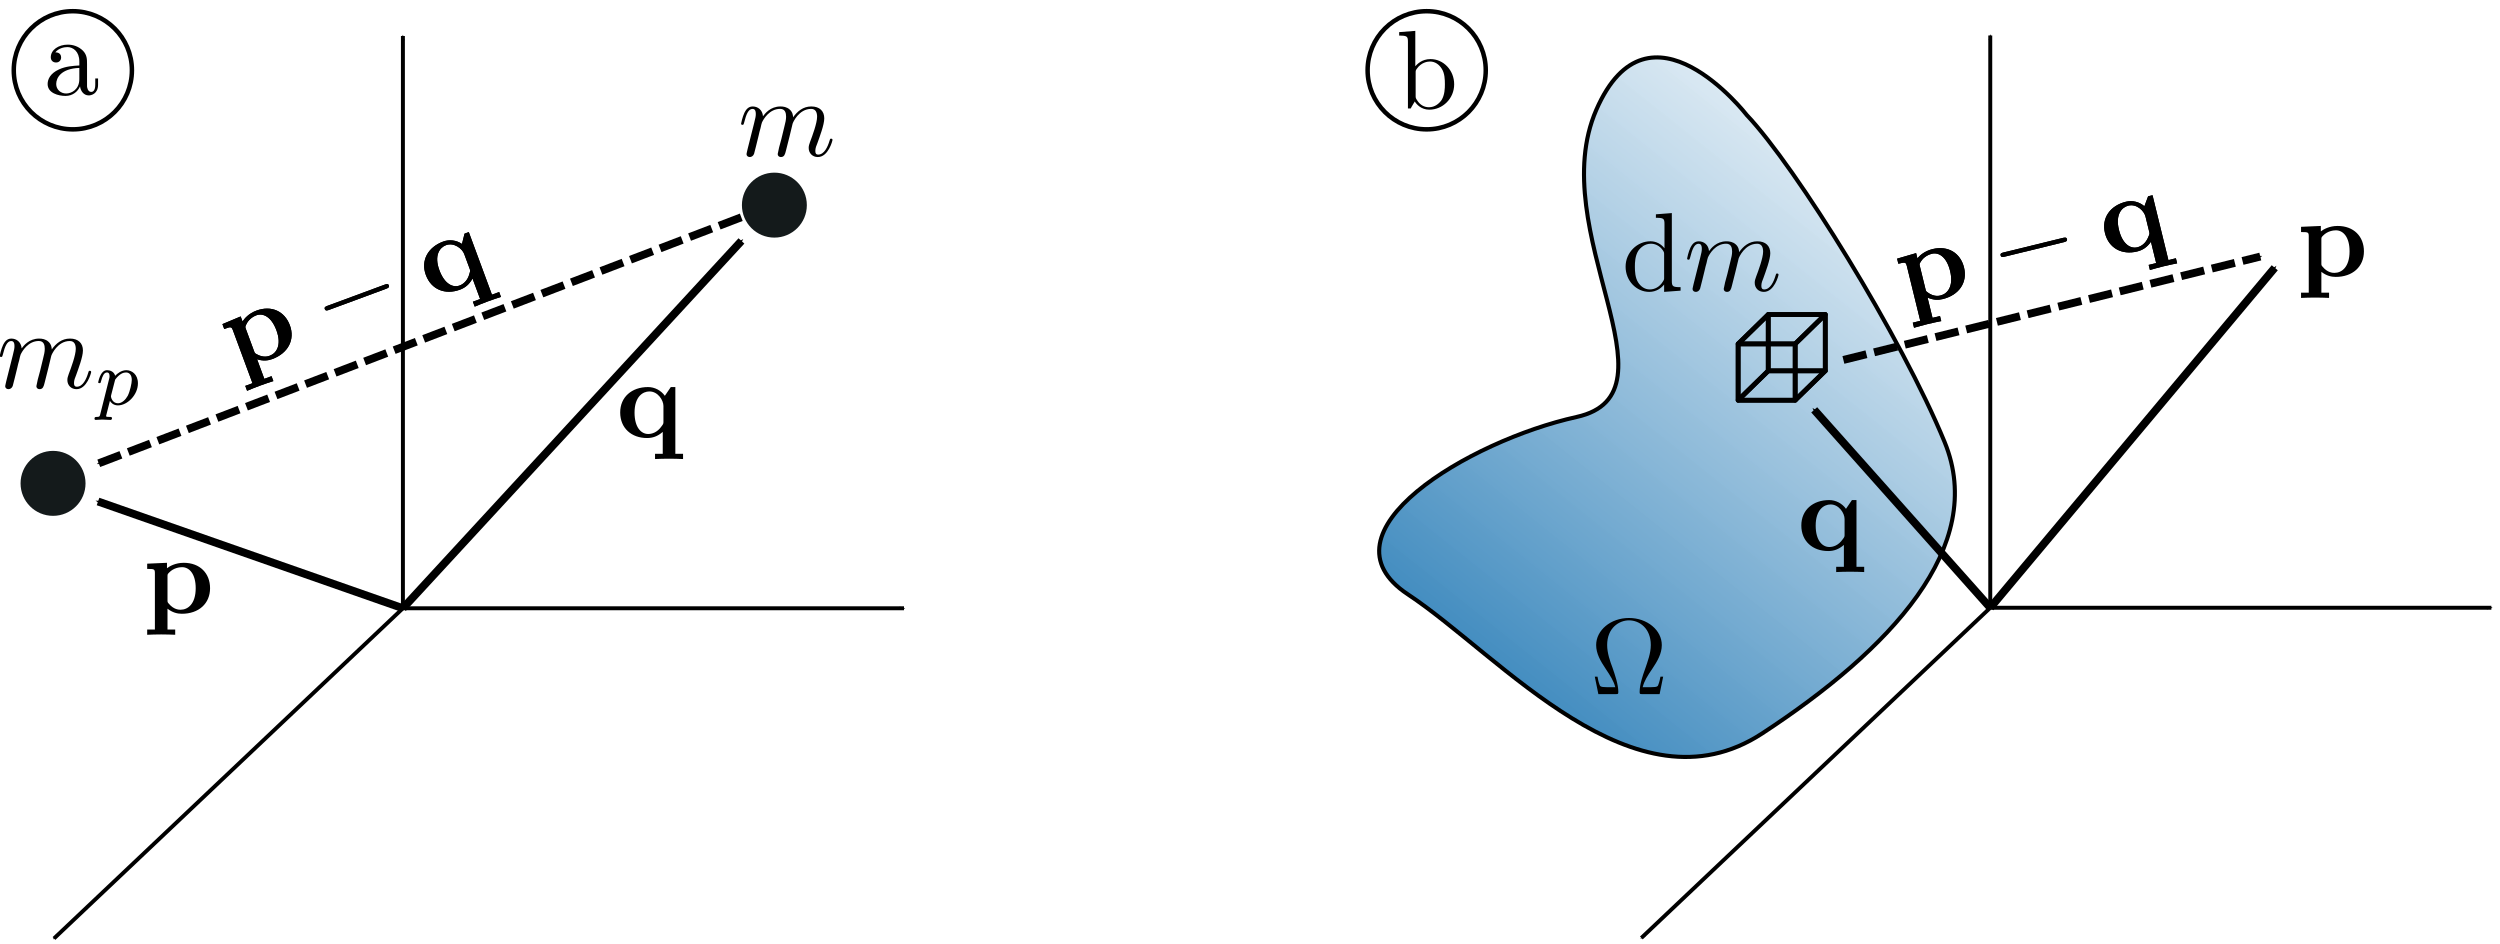 <?xml version="1.0" encoding="UTF-8" standalone="no"?>
<!-- Created with Inkscape (http://www.inkscape.org/) -->

<svg
   inkscape:version="1.1 (c4e8f9ed74, 2021-05-24)"
   sodipodi:docname="gravity-potentials.svg"
   id="svg5"
   version="1.1"
   viewBox="0 0 169.164 63.883"
   height="2.515in"
   width="6.66in"
   xmlns:inkscape="http://www.inkscape.org/namespaces/inkscape"
   xmlns:sodipodi="http://sodipodi.sourceforge.net/DTD/sodipodi-0.dtd"
   xmlns:xlink="http://www.w3.org/1999/xlink"
   xmlns="http://www.w3.org/2000/svg"
   xmlns:svg="http://www.w3.org/2000/svg">
  <sodipodi:namedview
     id="namedview7"
     pagecolor="#ffffff"
     bordercolor="#666666"
     borderopacity="1.0"
     inkscape:pageshadow="2"
     inkscape:pageopacity="0.0"
     inkscape:pagecheckerboard="0"
     inkscape:document-units="in"
     showgrid="false"
     inkscape:snap-bbox="true"
     inkscape:snap-bbox-midpoints="false"
     inkscape:snap-object-midpoints="true"
     inkscape:snap-global="false"
     inkscape:zoom="0.99999999"
     inkscape:cx="229.5"
     inkscape:cy="106"
     inkscape:window-width="1366"
     inkscape:window-height="715"
     inkscape:window-x="0"
     inkscape:window-y="25"
     inkscape:window-maximized="1"
     inkscape:current-layer="g11135"
     units="in"
     width="6.66in" />
  <defs
     id="defs2">
    <marker
       style="overflow:visible"
       id="marker2028"
       refX="0"
       refY="0"
       orient="auto"
       inkscape:stockid="Arrow1Mend"
       inkscape:isstock="true">
      <path
         transform="matrix(-0.4,0,0,-0.4,-4,0)"
         style="fill:context-stroke;fill-rule:evenodd;stroke:context-stroke;stroke-width:1pt"
         d="M 0,0 5,-5 -12.5,0 5,5 Z"
         id="path2026" />
    </marker>
    <marker
       style="overflow:visible"
       id="Arrow1Mend"
       refX="0"
       refY="0"
       orient="auto"
       inkscape:stockid="Arrow1Mend"
       inkscape:isstock="true">
      <path
         transform="matrix(-0.4,0,0,-0.4,-4,0)"
         style="fill:context-stroke;fill-rule:evenodd;stroke:context-stroke;stroke-width:1pt"
         d="M 0,0 5,-5 -12.5,0 5,5 Z"
         id="path1767" />
    </marker>
    <g
       id="g3466">
      <symbol
         overflow="visible"
         id="symbol1551">
        <path
           style="stroke:none"
           d=""
           id="path8846" />
      </symbol>
      <symbol
         overflow="visible"
         id="symbol7307">
        <path
           style="stroke:none"
           d="m 0.875,-0.594 c -0.031,0.156 -0.094,0.391 -0.094,0.438 0,0.172 0.141,0.266 0.297,0.266 0.125,0 0.297,-0.078 0.375,-0.281 0,-0.016 0.125,-0.484 0.188,-0.734 l 0.219,-0.891 C 1.906,-2.031 1.969,-2.25 2.031,-2.469 c 0.031,-0.172 0.109,-0.469 0.125,-0.5 0.141,-0.312 0.672,-1.219 1.625,-1.219 0.453,0 0.531,0.375 0.531,0.703 0,0.25 -0.062,0.531 -0.141,0.828 L 3.891,-1.5 3.688,-0.75 c -0.031,0.203 -0.125,0.547 -0.125,0.594 0,0.172 0.141,0.266 0.281,0.266 0.312,0 0.375,-0.25 0.453,-0.562 0.141,-0.562 0.516,-2.016 0.594,-2.406 0.031,-0.125 0.562,-1.328 1.656,-1.328 0.422,0 0.531,0.344 0.531,0.703 0,0.562 -0.422,1.703 -0.625,2.234 -0.078,0.234 -0.125,0.344 -0.125,0.547 0,0.469 0.344,0.812 0.812,0.812 0.938,0 1.312,-1.453 1.312,-1.531 0,-0.109 -0.094,-0.109 -0.125,-0.109 -0.094,0 -0.094,0.031 -0.141,0.188 -0.156,0.531 -0.469,1.234 -1.016,1.234 -0.172,0 -0.25,-0.094 -0.25,-0.328 0,-0.25 0.094,-0.484 0.188,-0.703 0.188,-0.531 0.609,-1.625 0.609,-2.203 0,-0.641 -0.406,-1.062 -1.156,-1.062 -0.734,0 -1.25,0.438 -1.625,0.969 0,-0.125 -0.031,-0.469 -0.312,-0.703 -0.25,-0.219 -0.562,-0.266 -0.812,-0.266 -0.906,0 -1.391,0.641 -1.562,0.875 -0.047,-0.578 -0.469,-0.875 -0.922,-0.875 -0.453,0 -0.641,0.391 -0.734,0.562 -0.172,0.359 -0.297,0.938 -0.297,0.969 0,0.109 0.094,0.109 0.109,0.109 0.109,0 0.109,-0.016 0.172,-0.234 0.172,-0.703 0.375,-1.188 0.734,-1.188 0.156,0 0.297,0.078 0.297,0.453 0,0.219 -0.031,0.328 -0.156,0.844 z m 0,0"
           id="path3050" />
      </symbol>
      <symbol
         overflow="visible"
         id="symbol7403">
        <path
           style="stroke:none"
           d=""
           id="path8989" />
      </symbol>
      <symbol
         overflow="visible"
         id="symbol8403">
        <path
           style="stroke:none"
           d="m 0.516,0.844 c -0.047,0.203 -0.062,0.25 -0.328,0.25 -0.094,0 -0.188,0 -0.188,0.156 0,0.078 0.062,0.109 0.094,0.109 0.172,0 0.406,-0.031 0.594,-0.031 0.234,0 0.5,0.031 0.734,0.031 0.062,0 0.141,-0.031 0.141,-0.156 0,-0.109 -0.094,-0.109 -0.188,-0.109 -0.156,0 -0.344,0 -0.344,-0.078 0,-0.031 0.062,-0.219 0.078,-0.312 0.094,-0.375 0.188,-0.75 0.266,-1.047 0.078,0.141 0.297,0.406 0.719,0.406 0.844,0 1.781,-0.938 1.781,-1.969 0,-0.812 -0.562,-1.172 -1.031,-1.172 -0.438,0 -0.812,0.297 -1,0.5 -0.109,-0.406 -0.5,-0.5 -0.719,-0.5 -0.266,0 -0.438,0.188 -0.547,0.375 -0.141,0.234 -0.25,0.656 -0.25,0.703 0,0.078 0.094,0.078 0.125,0.078 0.094,0 0.094,-0.016 0.141,-0.203 0.109,-0.406 0.25,-0.75 0.516,-0.75 0.188,0 0.234,0.156 0.234,0.344 0,0.078 -0.016,0.156 -0.031,0.203 z M 1.844,-2.234 C 2.25,-2.781 2.594,-2.875 2.812,-2.875 c 0.281,0 0.516,0.203 0.516,0.672 0,0.281 -0.156,1 -0.359,1.406 -0.188,0.344 -0.516,0.672 -0.875,0.672 -0.5,0 -0.625,-0.531 -0.625,-0.609 0,-0.031 0.016,-0.078 0.016,-0.109 z m 0,0"
           id="path5018" />
      </symbol>
    </g>
    <g
       id="g7306">
      <symbol
         overflow="visible"
         id="symbol4748">
        <path
           style="stroke:none"
           d=""
           id="path6200" />
      </symbol>
      <symbol
         overflow="visible"
         id="symbol6086">
        <path
           style="stroke:none"
           d="m 2.188,-3.281 c 0,-0.188 0.016,-0.203 0.156,-0.344 0.391,-0.406 0.922,-0.469 1.141,-0.469 0.656,0 1.219,0.609 1.219,1.875 0,1.406 -0.703,1.922 -1.344,1.922 -0.141,0 -0.609,0 -1.062,-0.547 C 2.188,-0.969 2.188,-0.984 2.188,-1.172 Z m 0,2.891 c 0.438,0.344 0.875,0.453 1.281,0.453 1.5,0 2.516,-0.906 2.516,-2.281 0,-1.328 -0.906,-2.266 -2.344,-2.266 -0.75,0 -1.281,0.312 -1.5,0.484 V -4.484 L 0.375,-4.406 v 0.469 c 0.609,0 0.688,0 0.688,0.375 V 1.469 H 0.375 V 1.938 C 0.641,1.922 1.25,1.906 1.625,1.906 c 0.391,0 0.984,0.016 1.25,0.031 V 1.469 H 2.188 Z m 0,0"
           id="path5382" />
      </symbol>
    </g>
    <g
       id="g8698">
      <symbol
         overflow="visible"
         id="symbol764">
        <path
           style="stroke:none"
           d=""
           id="path3987" />
      </symbol>
      <symbol
         overflow="visible"
         id="symbol2597">
        <path
           style="stroke:none"
           d="m 4.234,-1.422 c 0,0.188 0,0.219 -0.156,0.422 -0.406,0.594 -0.906,0.703 -1.203,0.703 -0.625,0 -1.219,-0.578 -1.219,-1.906 0,-1.422 0.734,-1.891 1.328,-1.891 0.766,0 1.25,0.797 1.25,1.297 z m 0.125,-2.281 c -0.344,-0.484 -0.906,-0.781 -1.5,-0.781 -1.453,0 -2.484,0.891 -2.484,2.266 0,1.406 1.016,2.281 2.391,2.281 0.5,0 0.938,-0.141 1.406,-0.547 V 1.469 h -0.688 V 1.938 c 0.281,-0.016 0.875,-0.031 1.25,-0.031 0.391,0 0.984,0.016 1.25,0.031 V 1.469 h -0.688 v -5.953 h -0.406 z m 0,0"
           id="path3128" />
      </symbol>
    </g>
    <g
       id="g2767">
      <symbol
         overflow="visible"
         id="symbol2756">
        <path
           style="stroke:none"
           d=""
           id="path2483" />
      </symbol>
      <symbol
         overflow="visible"
         id="symbol5714">
        <path
           style="stroke:none"
           d="m 2.031,-3.359 v -1.125 L 0.375,-4.406 v 0.469 c 0.609,0 0.688,0 0.688,0.391 V -0.469 H 0.375 V 0 c 0.344,-0.016 0.797,-0.031 1.25,-0.031 0.375,0 1.016,0 1.375,0.031 V -0.469 H 2.141 v -1.75 c 0,-0.688 0.234,-1.906 1.234,-1.906 0,0.016 -0.188,0.172 -0.188,0.453 0,0.406 0.328,0.609 0.609,0.609 0.297,0 0.609,-0.203 0.609,-0.609 0,-0.531 -0.531,-0.812 -1.062,-0.812 -0.688,0 -1.094,0.5 -1.312,1.125 z m 0,0"
           id="path7689" />
      </symbol>
    </g>
    <marker
       style="overflow:visible"
       id="Arrow1Mend-7"
       refX="0"
       refY="0"
       orient="auto"
       inkscape:stockid="Arrow1Mend"
       inkscape:isstock="true">
      <path
         transform="matrix(-0.4,0,0,-0.4,-4,0)"
         style="fill:context-stroke;fill-rule:evenodd;stroke:context-stroke;stroke-width:1pt"
         d="M 0,0 5,-5 -12.5,0 5,5 Z"
         id="path1767-5" />
    </marker>
    <marker
       style="overflow:visible"
       id="marker2028-3"
       refX="0"
       refY="0"
       orient="auto"
       inkscape:stockid="Arrow1Mend"
       inkscape:isstock="true">
      <path
         transform="matrix(-0.4,0,0,-0.4,-4,0)"
         style="fill:context-stroke;fill-rule:evenodd;stroke:context-stroke;stroke-width:1pt"
         d="M 0,0 5,-5 -12.5,0 5,5 Z"
         id="path2026-5" />
    </marker>
    <linearGradient
       inkscape:collect="always"
       xlink:href="#linearGradient2556-2"
       id="linearGradient2558-6"
       x1="109.739"
       y1="109.552"
       x2="130.444"
       y2="83.613"
       gradientUnits="userSpaceOnUse"
       gradientTransform="matrix(1.191,0,0,1.191,-5.292,-87.506)" />
    <linearGradient
       inkscape:collect="always"
       id="linearGradient2556-2">
      <stop
         style="stop-color:#1f77b4;stop-opacity:1;"
         offset="0"
         id="stop2552-9" />
      <stop
         style="stop-color:#ffffff;stop-opacity:0.904"
         offset="1"
         id="stop2554-1" />
    </linearGradient>
    <g
       id="g2328">
      <symbol
         overflow="visible"
         id="symbol4864">
        <path
           style="stroke:none"
           d=""
           id="path710" />
      </symbol>
      <symbol
         overflow="visible"
         id="symbol2187">
        <path
           style="stroke:none"
           d="m 3.781,-0.547 v 0.656 L 5.25,0 v -0.312 c -0.688,0 -0.781,-0.062 -0.781,-0.562 V -6.922 L 3.047,-6.812 V -6.5 c 0.688,0 0.766,0.062 0.766,0.562 v 2.156 c -0.281,-0.359 -0.719,-0.625 -1.25,-0.625 -1.172,0 -2.219,0.984 -2.219,2.266 0,1.266 0.969,2.25 2.109,2.25 0.641,0 1.078,-0.344 1.328,-0.656 z m 0,-2.672 v 2.047 c 0,0.172 0,0.188 -0.109,0.359 C 3.375,-0.328 2.938,-0.109 2.5,-0.109 2.047,-0.109 1.688,-0.375 1.453,-0.75 1.203,-1.156 1.172,-1.719 1.172,-2.141 1.172,-2.5 1.188,-3.094 1.469,-3.547 1.688,-3.859 2.062,-4.188 2.609,-4.188 c 0.344,0 0.766,0.156 1.062,0.594 0.109,0.172 0.109,0.188 0.109,0.375 z m 0,0"
           id="path2456" />
      </symbol>
      <symbol
         overflow="visible"
         id="symbol9726">
        <path
           style="stroke:none"
           d=""
           id="path1990" />
      </symbol>
      <symbol
         overflow="visible"
         id="symbol8875">
        <path
           style="stroke:none"
           d="m 0.875,-0.594 c -0.031,0.156 -0.094,0.391 -0.094,0.438 0,0.172 0.141,0.266 0.297,0.266 0.125,0 0.297,-0.078 0.375,-0.281 0,-0.016 0.125,-0.484 0.188,-0.734 l 0.219,-0.891 C 1.906,-2.031 1.969,-2.25 2.031,-2.469 c 0.031,-0.172 0.109,-0.469 0.125,-0.5 0.141,-0.312 0.672,-1.219 1.625,-1.219 0.453,0 0.531,0.375 0.531,0.703 0,0.25 -0.062,0.531 -0.141,0.828 L 3.891,-1.5 3.688,-0.75 c -0.031,0.203 -0.125,0.547 -0.125,0.594 0,0.172 0.141,0.266 0.281,0.266 0.312,0 0.375,-0.25 0.453,-0.562 0.141,-0.562 0.516,-2.016 0.594,-2.406 0.031,-0.125 0.562,-1.328 1.656,-1.328 0.422,0 0.531,0.344 0.531,0.703 0,0.562 -0.422,1.703 -0.625,2.234 -0.078,0.234 -0.125,0.344 -0.125,0.547 0,0.469 0.344,0.812 0.812,0.812 0.938,0 1.312,-1.453 1.312,-1.531 0,-0.109 -0.094,-0.109 -0.125,-0.109 -0.094,0 -0.094,0.031 -0.141,0.188 -0.156,0.531 -0.469,1.234 -1.016,1.234 -0.172,0 -0.25,-0.094 -0.25,-0.328 0,-0.25 0.094,-0.484 0.188,-0.703 0.188,-0.531 0.609,-1.625 0.609,-2.203 0,-0.641 -0.406,-1.062 -1.156,-1.062 -0.734,0 -1.25,0.438 -1.625,0.969 0,-0.125 -0.031,-0.469 -0.312,-0.703 -0.25,-0.219 -0.562,-0.266 -0.812,-0.266 -0.906,0 -1.391,0.641 -1.562,0.875 -0.047,-0.578 -0.469,-0.875 -0.922,-0.875 -0.453,0 -0.641,0.391 -0.734,0.562 -0.172,0.359 -0.297,0.938 -0.297,0.969 0,0.109 0.094,0.109 0.109,0.109 0.109,0 0.109,-0.016 0.172,-0.234 0.172,-0.703 0.375,-1.188 0.734,-1.188 0.156,0 0.297,0.078 0.297,0.453 0,0.219 -0.031,0.328 -0.156,0.844 z m 0,0"
           id="path4940" />
      </symbol>
    </g>
    <g
       id="g3524">
      <symbol
         overflow="visible"
         id="symbol754">
        <path
           style="stroke:none"
           d=""
           id="path5776" />
      </symbol>
      <symbol
         overflow="visible"
         id="symbol6569">
        <path
           style="stroke:none"
           d="m 5.516,-6.781 h -5.188 v 0.312 H 0.562 c 0.766,0 0.797,0.109 0.797,0.469 v 5.219 c 0,0.359 -0.031,0.469 -0.797,0.469 H 0.328 V 0 c 0.344,-0.031 1.125,-0.031 1.516,-0.031 0.406,0 1.312,0 1.672,0.031 V -0.312 H 3.188 C 2.25,-0.312 2.25,-0.438 2.25,-0.781 v -5.297 c 0,-0.328 0.016,-0.391 0.484,-0.391 h 1.031 c 1.422,0 1.625,0.594 1.781,1.938 h 0.25 z m 0,0"
           id="path4953" />
      </symbol>
    </g>
    <g
       id="g5896">
      <symbol
         overflow="visible"
         id="symbol9034">
        <path
           style="stroke:none"
           d=""
           id="path602" />
      </symbol>
      <symbol
         overflow="visible"
         id="symbol174">
        <path
           style="stroke:none"
           d="m 3.312,-0.75 c 0.047,0.391 0.312,0.812 0.781,0.812 0.219,0 0.828,-0.141 0.828,-0.953 v -0.562 h -0.25 v 0.562 c 0,0.578 -0.25,0.641 -0.359,0.641 -0.328,0 -0.375,-0.453 -0.375,-0.5 v -1.984 c 0,-0.422 0,-0.812 -0.359,-1.188 C 3.188,-4.312 2.688,-4.469 2.219,-4.469 c -0.828,0 -1.516,0.469 -1.516,1.125 0,0.297 0.203,0.469 0.469,0.469 0.281,0 0.453,-0.203 0.453,-0.453 0,-0.125 -0.047,-0.453 -0.516,-0.453 C 1.391,-4.141 1.875,-4.25 2.188,-4.25 c 0.5,0 1.062,0.391 1.062,1.281 v 0.359 c -0.516,0.031 -1.203,0.062 -1.828,0.359 -0.75,0.344 -1,0.859 -1,1.297 0,0.812 0.969,1.062 1.594,1.062 0.656,0 1.109,-0.406 1.297,-0.859 z M 3.25,-2.391 v 1 c 0,0.938 -0.719,1.281 -1.172,1.281 -0.484,0 -0.891,-0.344 -0.891,-0.844 0,-0.547 0.422,-1.375 2.062,-1.438 z m 0,0"
           id="path1423" />
      </symbol>
    </g>
    <g
       id="g1191">
      <symbol
         overflow="visible"
         id="symbol883">
        <path
           style="stroke:none"
           d=""
           id="path6891" />
      </symbol>
      <symbol
         overflow="visible"
         id="symbol8936">
        <path
           style="stroke:none"
           d="m 1.719,-3.766 v -3.156 L 0.281,-6.812 V -6.5 c 0.703,0 0.781,0.062 0.781,0.562 V 0 h 0.25 c 0,-0.016 0.078,-0.156 0.359,-0.625 0.141,0.234 0.562,0.734 1.297,0.734 1.188,0 2.219,-0.984 2.219,-2.266 0,-1.266 -0.969,-2.25 -2.109,-2.25 -0.781,0 -1.203,0.469 -1.359,0.641 z m 0.031,2.625 V -3.188 c 0,-0.188 0,-0.203 0.109,-0.359 C 2.25,-4.109 2.797,-4.188 3.031,-4.188 c 0.453,0 0.812,0.266 1.047,0.641 0.266,0.406 0.281,0.969 0.281,1.391 0,0.359 -0.016,0.953 -0.297,1.406 -0.219,0.312 -0.594,0.641 -1.125,0.641 -0.453,0 -0.812,-0.234 -1.047,-0.609 C 1.75,-0.922 1.75,-0.953 1.75,-1.141 Z m 0,0"
           id="path7489" />
      </symbol>
    </g>
    <g
       id="g2693">
      <symbol
         overflow="visible"
         id="symbol8893">
        <path
           style="stroke:none"
           d=""
           id="path5903" />
      </symbol>
      <symbol
         overflow="visible"
         id="symbol4129">
        <path
           style="stroke:none"
           d="m 1.719,-3.766 v -3.156 L 0.281,-6.812 V -6.5 c 0.703,0 0.781,0.062 0.781,0.562 V 0 h 0.25 c 0,-0.016 0.078,-0.156 0.359,-0.625 0.141,0.234 0.562,0.734 1.297,0.734 1.188,0 2.219,-0.984 2.219,-2.266 0,-1.266 -0.969,-2.25 -2.109,-2.25 -0.781,0 -1.203,0.469 -1.359,0.641 z m 0.031,2.625 V -3.188 c 0,-0.188 0,-0.203 0.109,-0.359 C 2.25,-4.109 2.797,-4.188 3.031,-4.188 c 0.453,0 0.812,0.266 1.047,0.641 0.266,0.406 0.281,0.969 0.281,1.391 0,0.359 -0.016,0.953 -0.297,1.406 -0.219,0.312 -0.594,0.641 -1.125,0.641 -0.453,0 -0.812,-0.234 -1.047,-0.609 C 1.75,-0.922 1.75,-0.953 1.75,-1.141 Z m 0,0"
           id="path8053" />
      </symbol>
    </g>
    <g
       id="g1139">
      <symbol
         overflow="visible"
         id="symbol8342">
        <path
           style="stroke:none"
           d=""
           id="path1370" />
      </symbol>
      <symbol
         overflow="visible"
         id="symbol2431">
        <path
           style="stroke:none"
           d="m 3.312,-0.75 c 0.047,0.391 0.312,0.812 0.781,0.812 0.219,0 0.828,-0.141 0.828,-0.953 v -0.562 h -0.25 v 0.562 c 0,0.578 -0.25,0.641 -0.359,0.641 -0.328,0 -0.375,-0.453 -0.375,-0.5 v -1.984 c 0,-0.422 0,-0.812 -0.359,-1.188 C 3.188,-4.312 2.688,-4.469 2.219,-4.469 c -0.828,0 -1.516,0.469 -1.516,1.125 0,0.297 0.203,0.469 0.469,0.469 0.281,0 0.453,-0.203 0.453,-0.453 0,-0.125 -0.047,-0.453 -0.516,-0.453 C 1.391,-4.141 1.875,-4.25 2.188,-4.25 c 0.5,0 1.062,0.391 1.062,1.281 v 0.359 c -0.516,0.031 -1.203,0.062 -1.828,0.359 -0.75,0.344 -1,0.859 -1,1.297 0,0.812 0.969,1.062 1.594,1.062 0.656,0 1.109,-0.406 1.297,-0.859 z M 3.25,-2.391 v 1 c 0,0.938 -0.719,1.281 -1.172,1.281 -0.484,0 -0.891,-0.344 -0.891,-0.844 0,-0.547 0.422,-1.375 2.062,-1.438 z m 0,0"
           id="path680" />
      </symbol>
    </g>
    <g
       id="g6043">
      <symbol
         overflow="visible"
         id="symbol419">
        <path
           style="stroke:none;"
           d=""
           id="path6912" />
      </symbol>
      <symbol
         overflow="visible"
         id="symbol209">
        <path
           style="stroke:none;"
           d="M 2.188 -3.281 C 2.188 -3.469 2.203 -3.484 2.344 -3.625 C 2.734 -4.031 3.266 -4.094 3.484 -4.094 C 4.141 -4.094 4.703 -3.484 4.703 -2.219 C 4.703 -0.812 4 -0.297 3.359 -0.297 C 3.219 -0.297 2.75 -0.297 2.297 -0.844 C 2.188 -0.969 2.188 -0.984 2.188 -1.172 Z M 2.188 -0.391 C 2.625 -0.047 3.062 0.062 3.469 0.062 C 4.969 0.062 5.984 -0.844 5.984 -2.219 C 5.984 -3.547 5.078 -4.484 3.641 -4.484 C 2.891 -4.484 2.359 -4.172 2.141 -4 L 2.141 -4.484 L 0.375 -4.406 L 0.375 -3.938 C 0.984 -3.938 1.062 -3.938 1.062 -3.562 L 1.062 1.469 L 0.375 1.469 L 0.375 1.938 C 0.641 1.922 1.25 1.906 1.625 1.906 C 2.016 1.906 2.609 1.922 2.875 1.938 L 2.875 1.469 L 2.188 1.469 Z M 2.188 -0.391 "
           id="path8894" />
      </symbol>
      <symbol
         overflow="visible"
         id="symbol7247">
        <path
           style="stroke:none;"
           d="M 4.234 -1.422 C 4.234 -1.234 4.234 -1.203 4.078 -1 C 3.672 -0.406 3.172 -0.297 2.875 -0.297 C 2.25 -0.297 1.656 -0.875 1.656 -2.203 C 1.656 -3.625 2.391 -4.094 2.984 -4.094 C 3.75 -4.094 4.234 -3.297 4.234 -2.797 Z M 4.359 -3.703 C 4.016 -4.188 3.453 -4.484 2.859 -4.484 C 1.406 -4.484 0.375 -3.594 0.375 -2.219 C 0.375 -0.812 1.391 0.062 2.766 0.062 C 3.266 0.062 3.703 -0.078 4.172 -0.484 L 4.172 1.469 L 3.484 1.469 L 3.484 1.938 C 3.766 1.922 4.359 1.906 4.734 1.906 C 5.125 1.906 5.719 1.922 5.984 1.938 L 5.984 1.469 L 5.297 1.469 L 5.297 -4.484 L 4.891 -4.484 Z M 4.359 -3.703 "
           id="path1462" />
      </symbol>
      <symbol
         overflow="visible"
         id="symbol9245">
        <path
           style="stroke:none;"
           d=""
           id="path7216" />
      </symbol>
      <symbol
         overflow="visible"
         id="symbol4276">
        <path
           style="stroke:none;"
           d="M 6.562 -2.297 C 6.734 -2.297 6.922 -2.297 6.922 -2.5 C 6.922 -2.688 6.734 -2.688 6.562 -2.688 L 1.172 -2.688 C 1 -2.688 0.828 -2.688 0.828 -2.5 C 0.828 -2.297 1 -2.297 1.172 -2.297 Z M 6.562 -2.297 "
           id="path3799" />
      </symbol>
    </g>
    <g
       id="g1283">
      <symbol
         overflow="visible"
         id="symbol8941">
        <path
           style="stroke:none;"
           d=""
           id="path1698" />
      </symbol>
      <symbol
         overflow="visible"
         id="symbol6164">
        <path
           style="stroke:none;"
           d="M 6.75 -1.609 L 6.5 -1.609 C 6.453 -1.359 6.406 -1.125 6.312 -0.891 C 6.266 -0.734 6.234 -0.641 5.656 -0.641 L 4.859 -0.641 C 5 -1.203 5.297 -1.688 5.75 -2.344 C 6.219 -3.047 6.625 -3.734 6.625 -4.531 C 6.625 -5.906 5.281 -7.031 3.594 -7.031 C 1.891 -7.031 0.562 -5.891 0.562 -4.531 C 0.562 -3.734 0.969 -3.047 1.438 -2.344 C 1.875 -1.688 2.188 -1.203 2.328 -0.641 L 1.531 -0.641 C 0.953 -0.641 0.922 -0.734 0.875 -0.875 C 0.781 -1.109 0.734 -1.359 0.688 -1.609 L 0.438 -1.609 L 0.766 0 L 2.359 0 C 2.578 0 2.609 0 2.609 -0.203 C 2.609 -0.906 2.297 -1.781 2.078 -2.422 C 1.859 -3 1.578 -3.781 1.578 -4.531 C 1.578 -6.125 2.688 -6.812 3.594 -6.812 C 4.547 -6.812 5.609 -6.094 5.609 -4.531 C 5.609 -3.781 5.328 -3.031 5.047 -2.219 C 4.891 -1.797 4.578 -0.891 4.578 -0.203 C 4.578 0 4.609 0 4.828 0 L 6.422 0 Z M 6.75 -1.609 "
           id="path1526" />
      </symbol>
    </g>
  </defs>
  <g
     inkscape:label="Layer 1"
     inkscape:groupmode="layer"
     id="layer1"
     transform="translate(-87.022, -9.253)">
    <g
       id="g11135"
       transform="matrix(1.517 0 0 1.517 -8.829 -4.787)">
      <path
         style="fill:none;stroke:#000000;stroke-width:0.176;stroke-linecap:butt;stroke-linejoin:miter;stroke-miterlimit:4;stroke-dasharray:none;stroke-opacity:1;marker-end:url(#Arrow1Mend)"
         d="M 81.155,36.388 V 10.861"
         id="path108"
         sodipodi:nodetypes="cc" />
      <path
         style="fill:none;stroke:#000000;stroke-width:0.176;stroke-linecap:butt;stroke-linejoin:miter;stroke-miterlimit:4;stroke-dasharray:none;stroke-opacity:1;marker-end:url(#marker2028)"
         d="M 81.155,36.388 H 103.507"
         id="path190"
         sodipodi:nodetypes="cc" />
      <path
         style="fill:none;stroke:#000000;stroke-width:0.176;stroke-linecap:butt;stroke-linejoin:miter;stroke-miterlimit:4;stroke-dasharray:none;stroke-opacity:1;marker-end:url(#Arrow1Mend)"
         d="M 81.155,36.388 65.591,51.117"
         id="path294"
         sodipodi:nodetypes="cc" />
      <circle
         style="fill:#141a1b;stroke-width:1;stroke-linecap:round;stroke-linejoin:round"
         id="path2058"
         cx="65.549"
         cy="30.816"
         r="1.449" />
      <ellipse
         style="fill:#141a1b;stroke-width:1;stroke-linecap:round;stroke-linejoin:round"
         id="circle2140"
         cx="97.725"
         cy="18.405"
         rx="1.448"
         ry="1.449" />
      <path
         style="fill:none;stroke:#000000;stroke-width:0.353;stroke-linecap:butt;stroke-linejoin:miter;stroke-miterlimit:4;stroke-dasharray:none;stroke-opacity:1;marker-end:url(#marker2028)"
         d="M 81.155,36.388 96.256,20.002"
         id="path2370"
         sodipodi:nodetypes="cc" />
      <path
         style="fill:none;stroke:#000000;stroke-width:0.353;stroke-linecap:butt;stroke-linejoin:miter;stroke-miterlimit:4;stroke-dasharray:none;stroke-opacity:1;marker-end:url(#marker2028)"
         d="M 81.155,36.388 67.556,31.625"
         id="path2485"
         sodipodi:nodetypes="cc" />
      <path
         style="fill:none;stroke:#000000;stroke-width:0.353;stroke-linecap:butt;stroke-linejoin:miter;stroke-miterlimit:4;stroke-dasharray:1.058, 0.353;stroke-dashoffset:0;stroke-opacity:1;marker-end:url(#marker2028)"
         d="M 96.248,18.947 67.584,29.923"
         id="path3646"
         sodipodi:nodetypes="cc" />
      <g
         inkscape:label=""
         transform="matrix(0.5,0,0,0.5,17.061,-14.422)"
         id="g4023">
        <g
           id="g696">
          <g
             style="fill:#000000;fill-opacity:1"
             id="g8812">
            <use
               xlink:href="#symbol7307"
               x="91.925"
               y="81.963"
               id="use296"
               width="100%"
               height="100%" />
          </g>
          <g
             style="fill:#000000;fill-opacity:1"
             id="g6902">
            <use
               xlink:href="#symbol8403"
               x="100.673"
               y="83.457"
               id="use3668"
               width="100%"
               height="100%" />
          </g>
        </g>
      </g>
      <g
         inkscape:label=""
         transform="matrix(0.5,0,0,0.5,23.598,-4.38)"
         id="g4128">
        <g
           id="g8852">
          <g
             style="fill:#000000;fill-opacity:1"
             id="g4337">
            <use
               xlink:href="#symbol6086"
               x="91.925"
               y="81.963"
               id="use607"
               width="100%"
               height="100%" />
          </g>
        </g>
      </g>
      <g
         inkscape:label=""
         transform="matrix(0.5,0,0,0.5,44.697,-12.219)"
         id="g4245">
        <g
           id="g7671">
          <g
             style="fill:#000000;fill-opacity:1"
             id="g6831">
            <use
               xlink:href="#symbol2597"
               x="91.925"
               y="81.963"
               id="use4150"
               width="100%"
               height="100%" />
          </g>
        </g>
      </g>
      <g
         inkscape:label=""
         transform="matrix(0.5,0,0,0.5,50.129,-24.776)"
         id="g4513">
        <g
           id="g4511">
          <g
             style="fill:#000000;fill-opacity:1"
             id="g4505">
            <use
               xlink:href="#symbol7307"
               x="91.925"
               y="81.963"
               id="use4503"
               width="100%"
               height="100%" />
          </g>
          <g
             style="fill:#000000;fill-opacity:1"
             id="g4509" />
        </g>
      </g>
      <path
         style="fill:none;stroke:#000000;stroke-width:0.176;stroke-linecap:butt;stroke-linejoin:miter;stroke-miterlimit:4;stroke-dasharray:none;stroke-opacity:1;marker-end:url(#Arrow1Mend-7)"
         d="M 151.961,36.365 V 10.838"
         id="path1252-3"
         sodipodi:nodetypes="cc" />
      <path
         style="fill:none;stroke:#000000;stroke-width:0.176;stroke-linecap:butt;stroke-linejoin:miter;stroke-miterlimit:4;stroke-dasharray:none;stroke-opacity:1;marker-end:url(#marker2028-3)"
         d="m 151.961,36.365 h 22.352"
         id="path1254-6"
         sodipodi:nodetypes="cc" />
      <path
         style="fill:none;stroke:#000000;stroke-width:0.176;stroke-linecap:butt;stroke-linejoin:miter;stroke-miterlimit:4;stroke-dasharray:none;stroke-opacity:1;marker-end:url(#Arrow1Mend-7)"
         d="m 151.961,36.365 -15.564,14.729"
         id="path1256-0"
         sodipodi:nodetypes="cc" />
      <g
         inkscape:label=""
         transform="matrix(0.5,0,0,0.5,119.674,-19.406)"
         id="g4128-2">
        <g
           id="g8852-7">
          <g
             style="fill:#000000;fill-opacity:1"
             id="g4337-0">
            <use
               xlink:href="#symbol6086"
               x="91.925"
               y="81.963"
               id="use607-9"
               width="100%"
               height="100%" />
          </g>
        </g>
      </g>
      <path
         style="fill:url(#linearGradient2558-6);fill-opacity:1;stroke:#000000;stroke-width:0.183px;stroke-linecap:butt;stroke-linejoin:miter;stroke-opacity:1"
         d="m 141.105,14.392 c 0,0 -4.367,-5.634 -6.717,-0.237 -2.35,5.397 3.917,12.639 -0.88,13.7 -4.797,1.062 -11.681,5.161 -7.526,7.911 4.155,2.75 10.11,9.928 15.802,6.207 5.692,-3.722 10.058,-8.327 8.141,-13 -1.917,-4.673 -6.625,-12.268 -8.82,-14.581 z"
         id="path1942-6" />
      <g
         id="g3322"
         style="fill:none;fill-opacity:0;stroke:#000000;stroke-width:0.212;stroke-linecap:round;stroke-linejoin:round;stroke-miterlimit:4;stroke-dasharray:none;stroke-opacity:1"
         transform="translate(18.597,-66.536)">
        <path
           d="m 124.662,91.131 1.342,-1.31 v 2.512 l -1.342,1.31 z"
           style="fill:none;fill-rule:evenodd;stroke:#000000;stroke-width:0.212;stroke-linejoin:round;stroke-miterlimit:4;stroke-dasharray:none;stroke-opacity:1"
           id="path4519" />
        <path
           d="m 122.118,91.131 v 2.512 h 2.544 v -2.512 z"
           style="fill:none;fill-rule:evenodd;stroke:#000000;stroke-width:0.212;stroke-linejoin:round;stroke-miterlimit:4;stroke-dasharray:none;stroke-opacity:1"
           id="path4521" />
        <path
           d="m 122.118,91.131 1.342,-1.31 h 2.544 l -1.342,1.31 z"
           style="fill:none;fill-rule:evenodd;stroke:#000000;stroke-width:0.212;stroke-linejoin:round;stroke-miterlimit:4;stroke-dasharray:none;stroke-opacity:1"
           id="path4523" />
        <path
           d="m 122.118,93.643 1.342,-1.31 h 2.544 l -1.342,1.31 z"
           style="fill:none;fill-rule:evenodd;stroke:#000000;stroke-width:0.212;stroke-linejoin:round;stroke-miterlimit:4;stroke-dasharray:none;stroke-opacity:1"
           id="path4525" />
        <path
           d="m 123.461,89.821 v 2.512 h 2.544 v -2.512 z"
           style="fill:none;fill-rule:evenodd;stroke:#000000;stroke-width:0.212;stroke-linejoin:round;stroke-miterlimit:4;stroke-dasharray:none;stroke-opacity:1"
           id="path4527" />
        <path
           d="m 122.118,91.131 1.342,-1.31 v 2.512 l -1.342,1.31 z"
           style="fill:none;fill-rule:evenodd;stroke:#000000;stroke-width:0.212;stroke-linejoin:round;stroke-miterlimit:4;stroke-dasharray:none;stroke-opacity:1"
           id="path4529" />
      </g>
      <path
         style="fill:none;stroke:#000000;stroke-width:0.353;stroke-linecap:butt;stroke-linejoin:miter;stroke-miterlimit:4;stroke-dasharray:none;stroke-opacity:1;marker-end:url(#marker2028-3)"
         d="m 151.961,36.365 -7.853,-8.828"
         id="path2485-2"
         sodipodi:nodetypes="cc" />
      <path
         style="fill:none;stroke:#000000;stroke-width:0.353;stroke-linecap:butt;stroke-linejoin:miter;stroke-miterlimit:4;stroke-dasharray:none;stroke-opacity:1;marker-end:url(#marker2028-3)"
         d="m 151.961,36.365 12.69,-15.166"
         id="path4764"
         sodipodi:nodetypes="cc" />
      <g
         inkscape:label=""
         transform="matrix(0.5,0,0,0.5,97.383,-7.178)"
         id="g4909">
        <g
           id="g4907">
          <g
             style="fill:#000000;fill-opacity:1"
             id="g4905">
            <use
               xlink:href="#symbol2597"
               x="91.925"
               y="81.963"
               id="use4903"
               width="100%"
               height="100%" />
          </g>
        </g>
      </g>
      <g
         inkscape:label=""
         transform="matrix(0.5,0,0,0.5,89.56,-18.761)"
         id="g6135">
        <g
           id="g3342">
          <g
             style="fill:#000000;fill-opacity:1"
             id="g7894">
            <use
               xlink:href="#symbol2187"
               x="91.925"
               y="81.963"
               id="use4087"
               width="100%"
               height="100%" />
          </g>
          <g
             style="fill:#000000;fill-opacity:1"
             id="g8725">
            <use
               xlink:href="#symbol8875"
               x="97.46"
               y="81.963"
               id="use7813"
               width="100%"
               height="100%" />
          </g>
        </g>
      </g>
      <path
         style="fill:none;stroke:#000000;stroke-width:0.353;stroke-linecap:butt;stroke-linejoin:miter;stroke-miterlimit:4;stroke-dasharray:1.058, 0.353;stroke-dashoffset:0;stroke-opacity:1;marker-end:url(#marker2028-3)"
         d="M 145.41,25.31 164.006,20.699"
         id="path6439"
         sodipodi:nodetypes="cc" />
      <g
         id="g12496"
         transform="translate(0,0.698)">
        <g
           inkscape:label=""
           transform="matrix(0.5,0,0,0.5,79.492,-27.586)"
           id="g10112">
          <g
             id="g5916">
            <g
               style="fill:#000000;fill-opacity:1"
               id="g6649">
              <use
                 xlink:href="#symbol4129"
                 x="91.925"
                 y="81.963"
                 id="use1800"
                 width="100%"
                 height="100%" />
            </g>
          </g>
        </g>
        <circle
           style="fill:none;fill-opacity:0;stroke:#000000;stroke-width:0.201;stroke-linecap:round;stroke-linejoin:round;stroke-miterlimit:4;stroke-dasharray:none;stroke-dashoffset:0;stroke-opacity:1"
           id="path10559"
           cx="126.822"
           cy="11.692"
           r="2.635" />
      </g>
      <g
         id="g12504"
         transform="translate(0,0.698)">
        <circle
           style="fill:none;fill-opacity:0;stroke:#000000;stroke-width:0.201;stroke-linecap:round;stroke-linejoin:round;stroke-miterlimit:4;stroke-dasharray:none;stroke-dashoffset:0;stroke-opacity:1"
           id="circle12323"
           cx="66.432"
           cy="11.692"
           r="2.635" />
        <g
           id="g10648"
           transform="translate(-13.399,25.474)">
          <g
             inkscape:label=""
             transform="matrix(0.5,0,0,0.5,32.533,-53.673)"
             id="g10506">
            <g
               id="g2438">
              <g
                 style="fill:#000000;fill-opacity:1"
                 id="g2289">
                <use
                   xlink:href="#symbol2431"
                   x="91.925"
                   y="81.963"
                   id="use1160"
                   width="100%"
                   height="100%" />
              </g>
            </g>
          </g>
        </g>
      </g>
      <g
         inkscape:label=""
         transform="matrix(0.5,0,0,0.5,32.695,-20.914)"
         id="g1327"
         style="stroke-width:1.317">
        <g
           id="g2329"
           style="stroke-width:1.317"
           transform="rotate(-20.293,119.237,115.484)">
          <g
             style="fill:#000000;fill-opacity:1;stroke-width:1.317"
             id="g1600">
            <use
               xlink:href="#symbol209"
               x="91.925"
               y="81.963"
               id="use2425"
               width="100%"
               height="100%"
               style="stroke-width:1.317" />
          </g>
          <g
             style="fill:#000000;fill-opacity:1;stroke-width:1.317"
             id="g6788">
            <use
               xlink:href="#symbol4276"
               x="100.504"
               y="81.963"
               id="use3333"
               width="100%"
               height="100%"
               style="stroke-width:1.317" />
          </g>
          <g
             style="fill:#000000;fill-opacity:1;stroke-width:1.317"
             id="g9929">
            <use
               xlink:href="#symbol7247"
               x="110.467"
               y="81.963"
               id="use571"
               width="100%"
               height="100%"
               style="stroke-width:1.317" />
          </g>
        </g>
        <g
           id="g1576"
           style="stroke-width:1.317"
           transform="rotate(-20.293,119.237,115.484)">
          <g
             style="fill:#000000;fill-opacity:1;stroke-width:1.317"
             id="g1566">
            <use
               xlink:href="#symbol209"
               x="91.925"
               y="81.963"
               id="use1564"
               width="100%"
               height="100%"
               style="stroke-width:1.317" />
          </g>
          <g
             style="fill:#000000;fill-opacity:1;stroke-width:1.317"
             id="g1570">
            <use
               xlink:href="#symbol4276"
               x="100.504"
               y="81.963"
               id="use1568"
               width="100%"
               height="100%"
               style="stroke-width:1.317" />
          </g>
          <g
             style="fill:#000000;fill-opacity:1;stroke-width:1.317"
             id="g1574">
            <use
               xlink:href="#symbol7247"
               x="110.467"
               y="81.963"
               id="use1572"
               width="100%"
               height="100%"
               style="stroke-width:1.317" />
          </g>
        </g>
      </g>
      <g
         id="g1744"
         transform="matrix(0.486,-0.119,0.119,0.486,93.718,-5.916)"
         style="stroke-width:1.317">
        <g
           id="g1590"
           style="stroke-width:1.317">
          <g
             style="fill:#000000;fill-opacity:1;stroke-width:1.317"
             id="g1580">
            <use
               xlink:href="#symbol209"
               x="91.925"
               y="81.963"
               id="use1578"
               width="100%"
               height="100%"
               style="stroke-width:1.317" />
          </g>
          <g
             style="fill:#000000;fill-opacity:1;stroke-width:1.317"
             id="g1584">
            <use
               xlink:href="#symbol4276"
               x="100.504"
               y="81.963"
               id="use1582"
               width="100%"
               height="100%"
               style="stroke-width:1.317" />
          </g>
          <g
             style="fill:#000000;fill-opacity:1;stroke-width:1.317"
             id="g1588">
            <use
               xlink:href="#symbol7247"
               x="110.467"
               y="81.963"
               id="use1586"
               width="100%"
               height="100%"
               style="stroke-width:1.317" />
          </g>
        </g>
        <g
           style="fill:#000000;fill-opacity:1;stroke-width:1.317"
           id="g1594">
          <use
             xlink:href="#symbol209"
             x="91.925"
             y="81.963"
             id="use1592"
             width="100%"
             height="100%"
             style="stroke-width:1.317" />
        </g>
        <g
           style="fill:#000000;fill-opacity:1;stroke-width:1.317"
           id="g1598">
          <use
             xlink:href="#symbol4276"
             x="100.504"
             y="81.963"
             id="use1596"
             width="100%"
             height="100%"
             style="stroke-width:1.317" />
        </g>
        <g
           style="fill:#000000;fill-opacity:1;stroke-width:1.317"
           id="g1602">
          <use
             xlink:href="#symbol7247"
             x="110.467"
             y="81.963"
             id="use1600"
             width="100%"
             height="100%"
             style="stroke-width:1.317" />
        </g>
      </g>
      <g
         inkscape:label=""
         transform="matrix(0.483,2.3128212e-7,-2.3128212e-7,0.483,89.71,0.629)"
         id="g1411"
         style="stroke-width:1.796">
        <g
           id="g2213"
           style="stroke-width:1.796">
          <g
             style="fill:#000000;fill-opacity:1;stroke-width:1.796"
             id="g7484">
            <use
               xlink:href="#symbol6164"
               x="91.925"
               y="81.963"
               id="use2260"
               width="100%"
               height="100%"
               style="stroke-width:1.796" />
          </g>
        </g>
      </g>
    </g>
  </g>
</svg>

